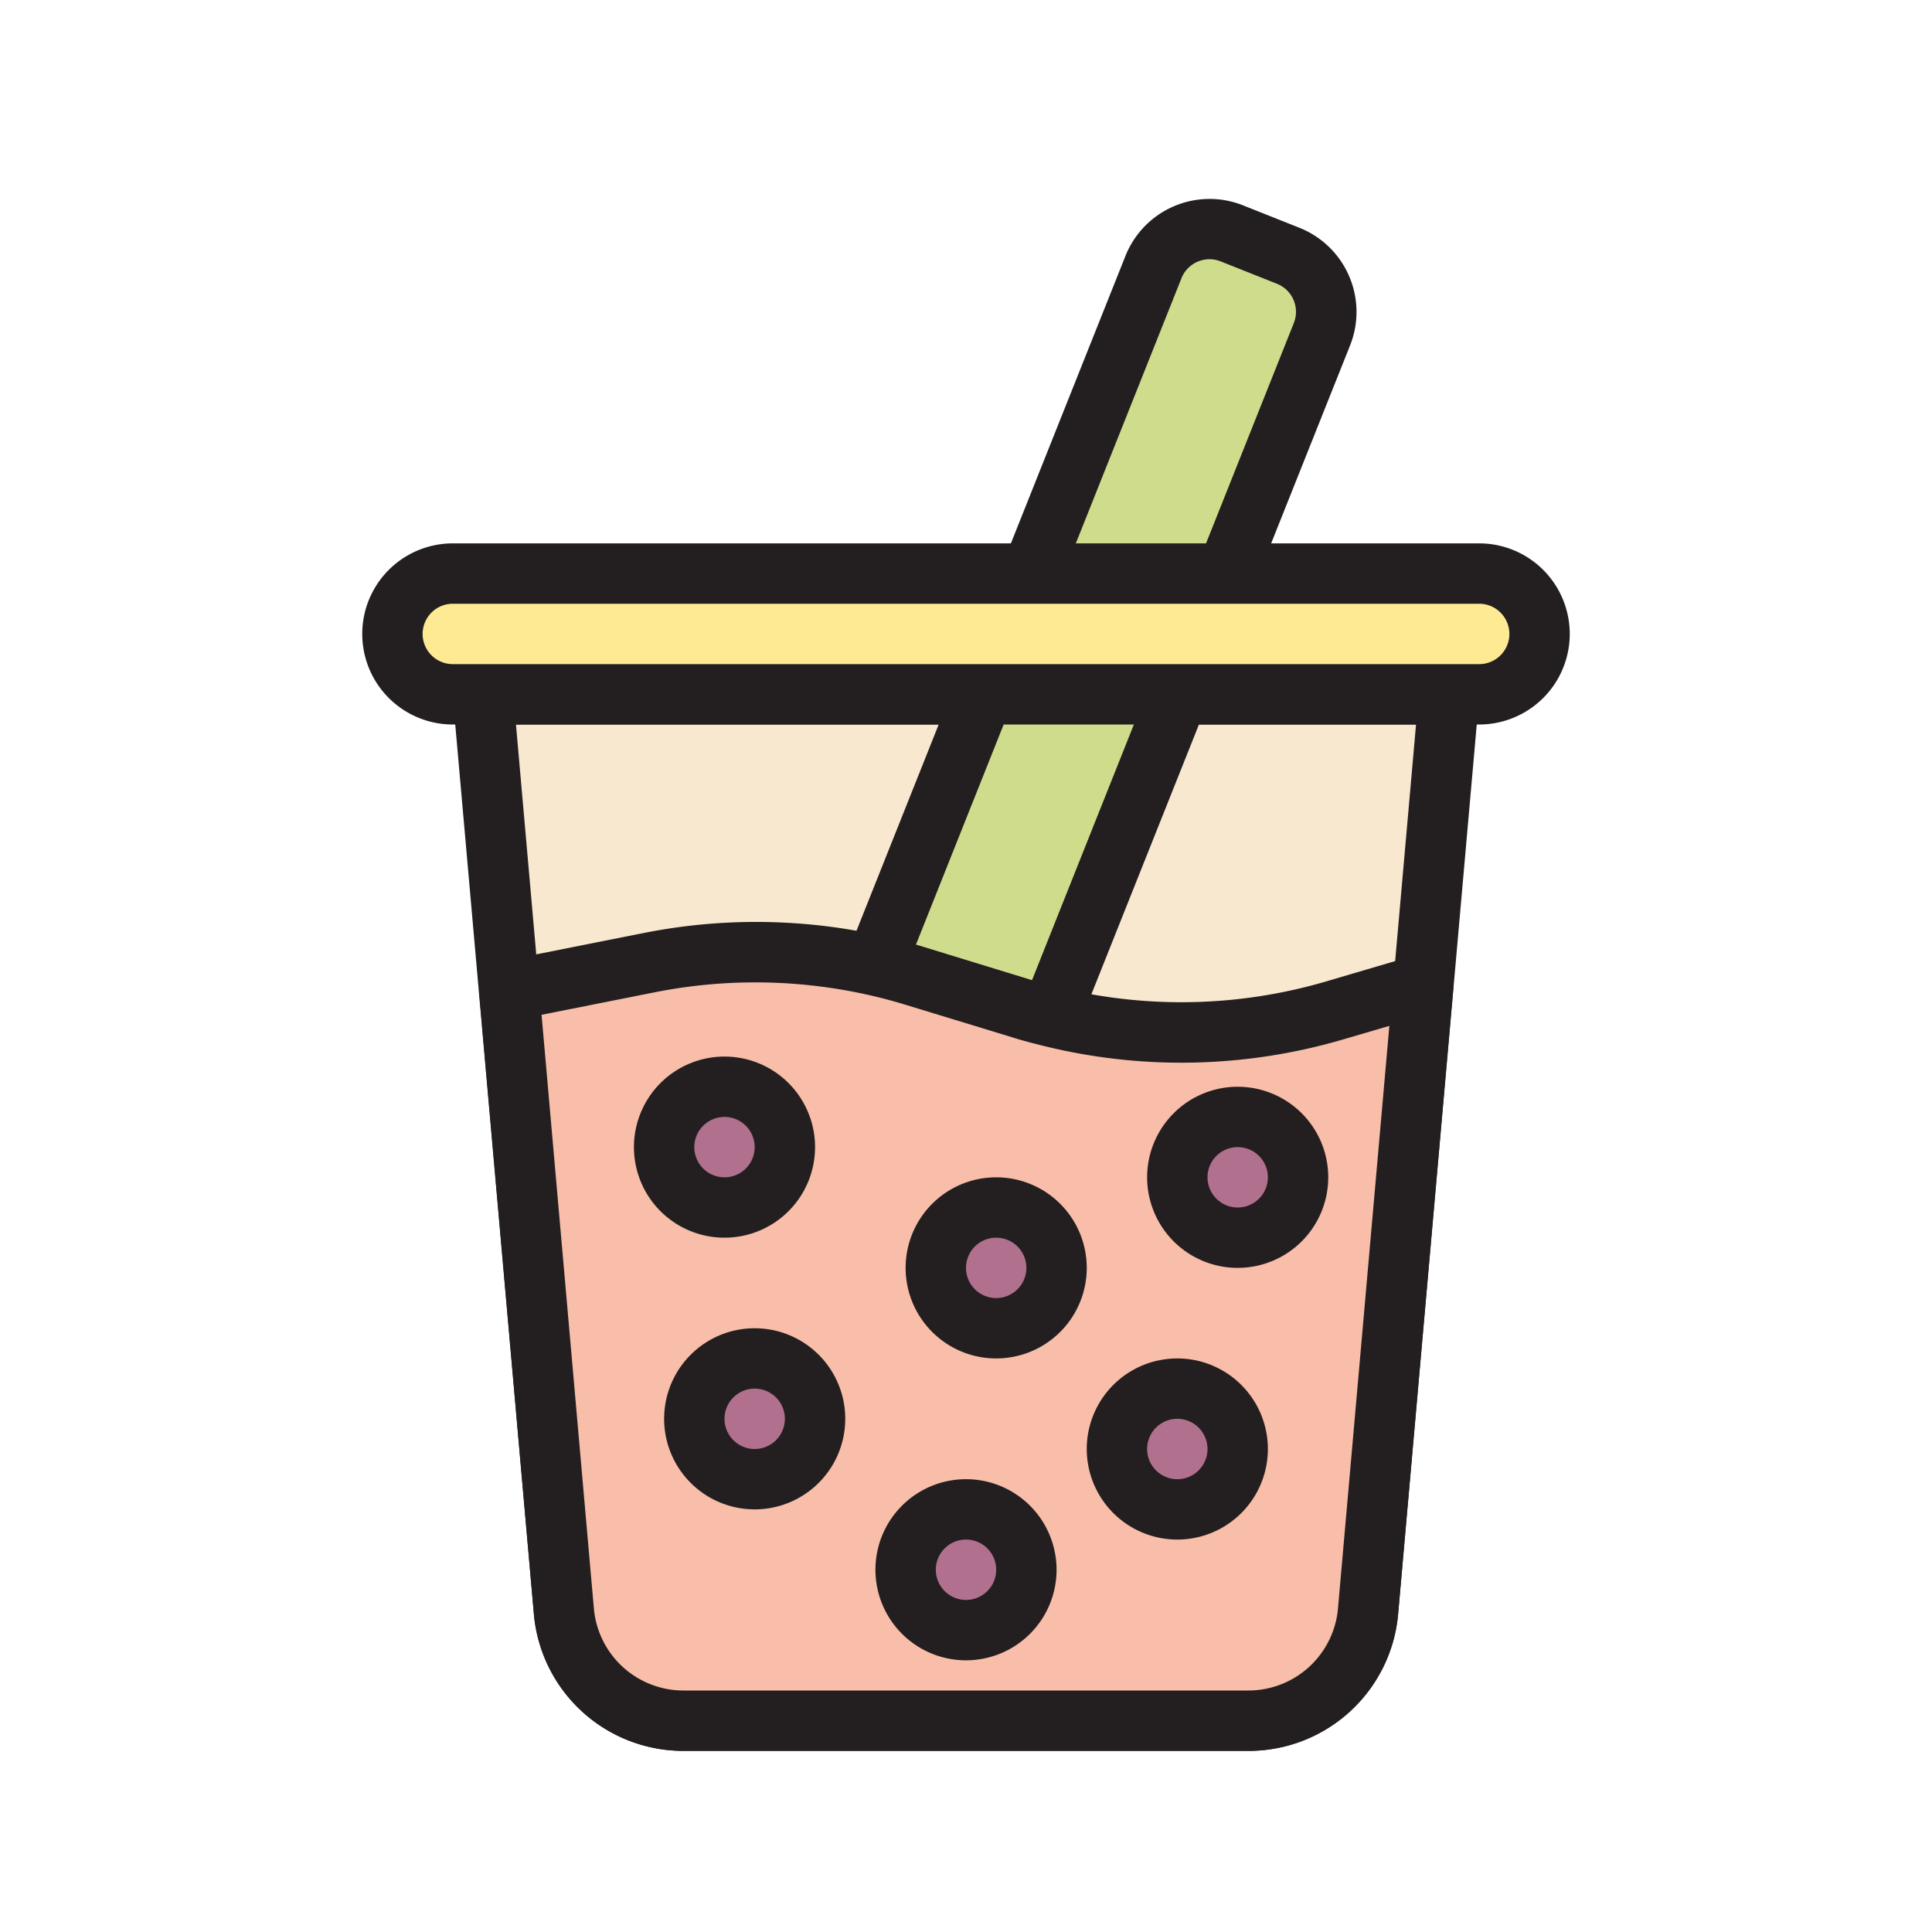 <svg id="Layer_1" height="512" viewBox="0 0 64 64" width="512" xmlns="http://www.w3.org/2000/svg" data-name="Layer 1"><path d="m41.337 57h-18.674a4 4 0 0 1 -3.985-3.648l-2.678-30.352h32l-2.678 30.352a4 4 0 0 1 -3.985 3.648z" fill="#f8e8d0"/><path d="m41.337 58h-18.674a4.974 4.974 0 0 1 -4.981-4.561l-2.682-30.351a1 1 0 0 1 1-1.088h32a1 1 0 0 1 1 1.088l-2.682 30.351a4.974 4.974 0 0 1 -4.981 4.561zm-24.245-34 2.582 29.264a2.985 2.985 0 0 0 2.989 2.736h18.674a2.985 2.985 0 0 0 2.989-2.736l2.582-29.264z" fill="#231f20"/><path d="m42.67 8.47a2 2 0 0 1 1.119 2.6l-9.009 22.6c-.32-.08-.64-.16-.95-.26l-3.49-1.07q-.675-.21-1.35-.36l9.22-23.133a2 2 0 0 1 2.6-1.118z" fill="#cedc8b"/><path d="m34.78 34.67a1.017 1.017 0 0 1 -.243-.03c-.341-.085-.682-.171-1.013-.278l-3.477-1.062c-.427-.133-.851-.245-1.275-.34a1 1 0 0 1 -.711-1.346l9.22-23.133a3 3 0 0 1 3.9-1.677l1.863.741a3 3 0 0 1 1.678 3.9l-9.01 22.6a1 1 0 0 1 -.932.625zm-4.441-3.37c.1.029.2.059.3.09l3.487 1.069.058.018 8.676-21.777a1 1 0 0 0 -.56-1.3l-1.863-.741a1 1 0 0 0 -1.3.559z" fill="#231f20"/><rect fill="#ffea94" height="4" rx="2" width="38" x="13" y="19"/><path d="m49 24h-34a3 3 0 0 1 0-6h34a3 3 0 0 1 0 6zm-34-4a1 1 0 0 0 0 2h34a1 1 0 0 0 0-2z" fill="#231f20"/><path d="m47.15 32.61-1.83 20.74a3.994 3.994 0 0 1 -3.98 3.65h-18.68a3.994 3.994 0 0 1 -3.98-3.65l-1.81-20.54 4.68-.93a17.937 17.937 0 0 1 7.44.1q.675.15 1.35.36l3.49 1.07c.31.1.63.18.95.26a17.994 17.994 0 0 0 9.41-.19z" fill="#f9bea9"/><path d="m41.34 58h-18.68a4.967 4.967 0 0 1 -4.976-4.563l-1.81-20.537a1 1 0 0 1 .8-1.069l4.68-.93a19.075 19.075 0 0 1 7.855.099q.713.159 1.427.381l3.487 1.069c.3.1.6.171.9.246a17.034 17.034 0 0 0 8.887-.179l2.959-.871a1 1 0 0 1 1.277 1.054l-1.83 20.74a4.967 4.967 0 0 1 -4.976 4.56zm-23.4-24.384 1.731 19.646a2.98 2.98 0 0 0 2.989 2.738h18.68a2.98 2.98 0 0 0 2.984-2.737l1.7-19.28-1.553.456a19.013 19.013 0 0 1 -9.934.2c-.342-.086-.683-.172-1.014-.279l-3.476-1.06c-.427-.133-.851-.245-1.274-.34a17.076 17.076 0 0 0 -7.028-.1z" fill="#231f20"/><circle cx="24" cy="38" fill="#b1718e" r="2"/><path d="m24 41a3 3 0 1 1 3-3 3 3 0 0 1 -3 3zm0-4a1 1 0 1 0 1 1 1 1 0 0 0 -1-1z" fill="#231f20"/><circle cx="33" cy="42" fill="#b1718e" r="2"/><path d="m33 45a3 3 0 1 1 3-3 3 3 0 0 1 -3 3zm0-4a1 1 0 1 0 1 1 1 1 0 0 0 -1-1z" fill="#231f20"/><circle cx="25" cy="47" fill="#b1718e" r="2"/><path d="m25 50a3 3 0 1 1 3-3 3 3 0 0 1 -3 3zm0-4a1 1 0 1 0 1 1 1 1 0 0 0 -1-1z" fill="#231f20"/><circle cx="39" cy="48" fill="#b1718e" r="2"/><path d="m39 51a3 3 0 1 1 3-3 3 3 0 0 1 -3 3zm0-4a1 1 0 1 0 1 1 1 1 0 0 0 -1-1z" fill="#231f20"/><circle cx="32" cy="52" fill="#b1718e" r="2"/><path d="m32 55a3 3 0 1 1 3-3 3 3 0 0 1 -3 3zm0-4a1 1 0 1 0 1 1 1 1 0 0 0 -1-1z" fill="#231f20"/><circle cx="41" cy="39" fill="#b1718e" r="2"/><path d="m41 42a3 3 0 1 1 3-3 3 3 0 0 1 -3 3zm0-4a1 1 0 1 0 1 1 1 1 0 0 0 -1-1z" fill="#231f20"/></svg>
